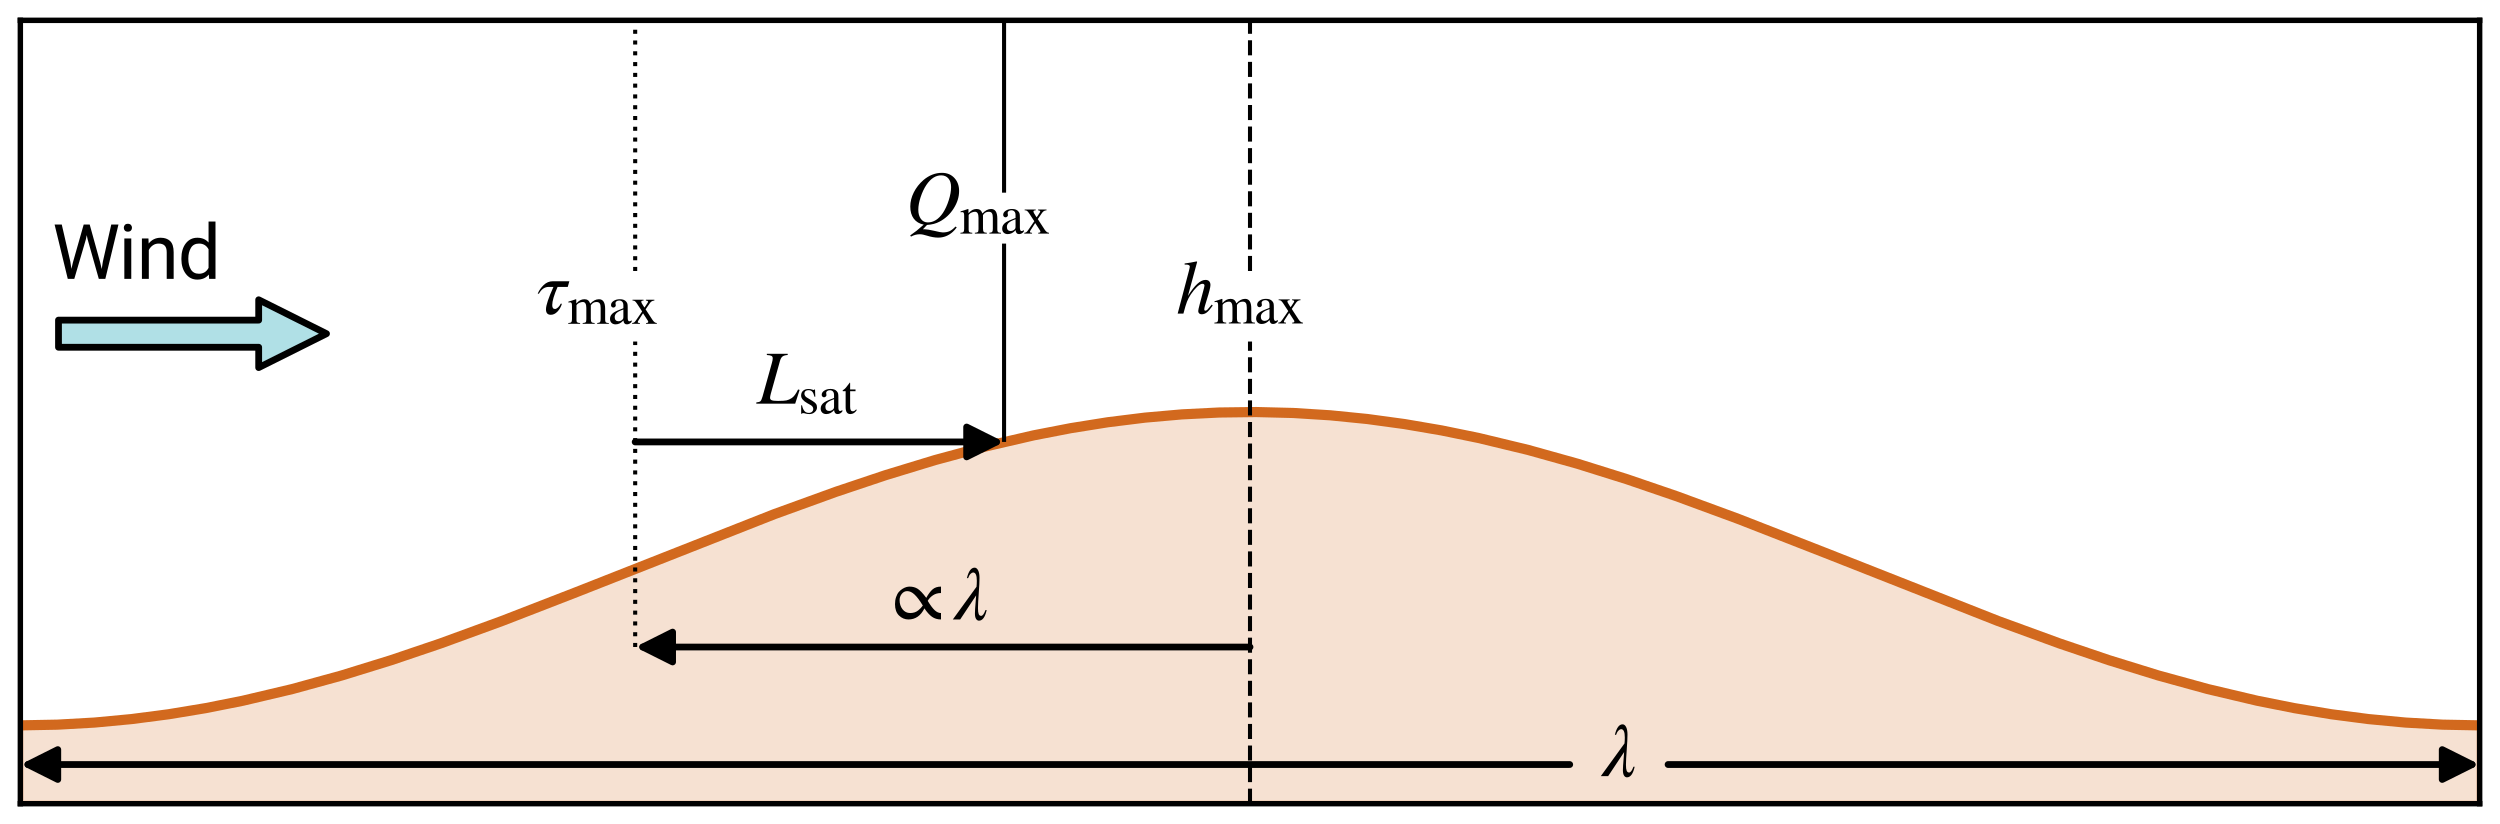 <?xml version='1.0' encoding='ASCII' standalone='yes'?>
<svg xmlns:xlink="http://www.w3.org/1999/xlink" xmlns="http://www.w3.org/2000/svg" width="737.217pt" height="243.0pt" viewBox="0 0 368.608 121.5" version="1.1">
 <defs>
  <style type="text/css">*{stroke-linejoin: round; stroke-linecap: butt}</style>
 </defs>
 <g id="figure_1">
  <g id="patch_1">
   <path d="M 0 121.5  L 368.608 121.5  L 368.608 0  L 0 0  z " style="fill: #ffffff"/>
  </g>
  <g id="axes_1">
   <g id="patch_2">
    <path d="M 3 118.5  L 365.608 118.5  L 365.608 3  L 3 3  z " style="fill: #ffffff"/>
   </g>
   <g id="PolyCollection_1">
    <defs>
     <path id="m2d4b894c8a" d="M 3 -14.55  L 3 -3  L 4.822 -3  L 6.645 -3  L 8.467 -3  L 10.289 -3  L 12.111 -3  L 13.933 -3  L 15.755 -3  L 17.577 -3  L 19.4 -3  L 21.222 -3  L 23.044 -3  L 24.866 -3  L 26.688 -3  L 28.51 -3  L 30.332 -3  L 32.155 -3  L 33.977 -3  L 35.799 -3  L 37.621 -3  L 39.443 -3  L 41.265 -3  L 43.088 -3  L 44.91 -3  L 46.732 -3  L 48.554 -3  L 50.376 -3  L 52.198 -3  L 54.02 -3  L 55.843 -3  L 57.665 -3  L 59.487 -3  L 61.309 -3  L 63.131 -3  L 64.953 -3  L 66.775 -3  L 68.598 -3  L 70.42 -3  L 72.242 -3  L 74.064 -3  L 75.886 -3  L 77.708 -3  L 79.531 -3  L 81.353 -3  L 83.175 -3  L 84.997 -3  L 86.819 -3  L 88.641 -3  L 90.463 -3  L 92.286 -3  L 94.108 -3  L 95.93 -3  L 97.752 -3  L 99.574 -3  L 101.396 -3  L 103.219 -3  L 105.041 -3  L 106.863 -3  L 108.685 -3  L 110.507 -3  L 112.329 -3  L 114.151 -3  L 115.974 -3  L 117.796 -3  L 119.618 -3  L 121.44 -3  L 123.262 -3  L 125.084 -3  L 126.906 -3  L 128.729 -3  L 130.551 -3  L 132.373 -3  L 134.195 -3  L 136.017 -3  L 137.839 -3  L 139.662 -3  L 141.484 -3  L 143.306 -3  L 145.128 -3  L 146.95 -3  L 148.772 -3  L 150.594 -3  L 152.417 -3  L 154.239 -3  L 156.061 -3  L 157.883 -3  L 159.705 -3  L 161.527 -3  L 163.349 -3  L 165.172 -3  L 166.994 -3  L 168.816 -3  L 170.638 -3  L 172.46 -3  L 174.282 -3  L 176.105 -3  L 177.927 -3  L 179.749 -3  L 181.571 -3  L 183.393 -3  L 185.215 -3  L 187.037 -3  L 188.86 -3  L 190.682 -3  L 192.504 -3  L 194.326 -3  L 196.148 -3  L 197.97 -3  L 199.792 -3  L 201.615 -3  L 203.437 -3  L 205.259 -3  L 207.081 -3  L 208.903 -3  L 210.725 -3  L 212.548 -3  L 214.37 -3  L 216.192 -3  L 218.014 -3  L 219.836 -3  L 221.658 -3  L 223.48 -3  L 225.303 -3  L 227.125 -3  L 228.947 -3  L 230.769 -3  L 232.591 -3  L 234.413 -3  L 236.235 -3  L 238.058 -3  L 239.88 -3  L 241.702 -3  L 243.524 -3  L 245.346 -3  L 247.168 -3  L 248.991 -3  L 250.813 -3  L 252.635 -3  L 254.457 -3  L 256.279 -3  L 258.101 -3  L 259.923 -3  L 261.746 -3  L 263.568 -3  L 265.39 -3  L 267.212 -3  L 269.034 -3  L 270.856 -3  L 272.678 -3  L 274.501 -3  L 276.323 -3  L 278.145 -3  L 279.967 -3  L 281.789 -3  L 283.611 -3  L 285.434 -3  L 287.256 -3  L 289.078 -3  L 290.9 -3  L 292.722 -3  L 294.544 -3  L 296.366 -3  L 298.189 -3  L 300.011 -3  L 301.833 -3  L 303.655 -3  L 305.477 -3  L 307.299 -3  L 309.121 -3  L 310.944 -3  L 312.766 -3  L 314.588 -3  L 316.41 -3  L 318.232 -3  L 320.054 -3  L 321.877 -3  L 323.699 -3  L 325.521 -3  L 327.343 -3  L 329.165 -3  L 330.987 -3  L 332.809 -3  L 334.632 -3  L 336.454 -3  L 338.276 -3  L 340.098 -3  L 341.92 -3  L 343.742 -3  L 345.564 -3  L 347.387 -3  L 349.209 -3  L 351.031 -3  L 352.853 -3  L 354.675 -3  L 356.497 -3  L 358.32 -3  L 360.142 -3  L 361.964 -3  L 363.786 -3  L 365.608 -3  L 365.608 -14.55  L 365.608 -14.55  L 363.786 -14.562  L 361.964 -14.596  L 360.142 -14.654  L 358.32 -14.734  L 356.497 -14.837  L 354.675 -14.963  L 352.853 -15.112  L 351.031 -15.283  L 349.209 -15.477  L 347.387 -15.692  L 345.564 -15.929  L 343.742 -16.188  L 341.92 -16.469  L 340.098 -16.77  L 338.276 -17.093  L 336.454 -17.436  L 334.632 -17.799  L 332.809 -18.181  L 330.987 -18.584  L 329.165 -19.005  L 327.343 -19.445  L 325.521 -19.903  L 323.699 -20.378  L 321.877 -20.871  L 320.054 -21.381  L 318.232 -21.906  L 316.41 -22.448  L 314.588 -23.004  L 312.766 -23.576  L 310.944 -24.161  L 309.121 -24.76  L 307.299 -25.371  L 305.477 -25.995  L 303.655 -26.63  L 301.833 -27.277  L 300.011 -27.934  L 298.189 -28.6  L 296.366 -29.275  L 294.544 -29.959  L 292.722 -30.651  L 290.9 -31.349  L 289.078 -32.054  L 287.256 -32.764  L 285.434 -33.479  L 283.611 -34.199  L 281.789 -34.921  L 279.967 -35.647  L 278.145 -36.374  L 276.323 -37.103  L 274.501 -37.832  L 272.678 -38.562  L 270.856 -39.29  L 269.034 -40.016  L 267.212 -40.741  L 265.39 -41.462  L 263.568 -42.179  L 261.746 -42.892  L 259.923 -43.599  L 258.101 -44.301  L 256.279 -44.996  L 254.457 -45.684  L 252.635 -46.364  L 250.813 -47.035  L 248.991 -47.696  L 247.168 -48.348  L 245.346 -48.989  L 243.524 -49.619  L 241.702 -50.236  L 239.88 -50.842  L 238.058 -51.434  L 236.235 -52.012  L 234.413 -52.576  L 232.591 -53.125  L 230.769 -53.659  L 228.947 -54.176  L 227.125 -54.678  L 225.303 -55.162  L 223.48 -55.629  L 221.658 -56.078  L 219.836 -56.508  L 218.014 -56.92  L 216.192 -57.313  L 214.37 -57.686  L 212.548 -58.038  L 210.725 -58.371  L 208.903 -58.683  L 207.081 -58.974  L 205.259 -59.244  L 203.437 -59.492  L 201.615 -59.719  L 199.792 -59.923  L 197.97 -60.105  L 196.148 -60.265  L 194.326 -60.403  L 192.504 -60.517  L 190.682 -60.609  L 188.86 -60.678  L 187.037 -60.724  L 185.215 -60.747  L 183.393 -60.747  L 181.571 -60.724  L 179.749 -60.678  L 177.927 -60.609  L 176.105 -60.517  L 174.282 -60.403  L 172.46 -60.265  L 170.638 -60.105  L 168.816 -59.923  L 166.994 -59.719  L 165.172 -59.492  L 163.349 -59.244  L 161.527 -58.974  L 159.705 -58.683  L 157.883 -58.371  L 156.061 -58.038  L 154.239 -57.686  L 152.417 -57.313  L 150.594 -56.92  L 148.772 -56.508  L 146.95 -56.078  L 145.128 -55.629  L 143.306 -55.162  L 141.484 -54.678  L 139.662 -54.176  L 137.839 -53.659  L 136.017 -53.125  L 134.195 -52.576  L 132.373 -52.012  L 130.551 -51.434  L 128.729 -50.842  L 126.906 -50.236  L 125.084 -49.619  L 123.262 -48.989  L 121.44 -48.348  L 119.618 -47.696  L 117.796 -47.035  L 115.974 -46.364  L 114.151 -45.684  L 112.329 -44.996  L 110.507 -44.301  L 108.685 -43.599  L 106.863 -42.892  L 105.041 -42.179  L 103.219 -41.462  L 101.396 -40.741  L 99.574 -40.016  L 97.752 -39.29  L 95.93 -38.562  L 94.108 -37.832  L 92.286 -37.103  L 90.463 -36.374  L 88.641 -35.647  L 86.819 -34.921  L 84.997 -34.199  L 83.175 -33.479  L 81.353 -32.764  L 79.531 -32.054  L 77.708 -31.349  L 75.886 -30.651  L 74.064 -29.959  L 72.242 -29.275  L 70.42 -28.6  L 68.598 -27.934  L 66.775 -27.277  L 64.953 -26.63  L 63.131 -25.995  L 61.309 -25.371  L 59.487 -24.76  L 57.665 -24.161  L 55.843 -23.576  L 54.02 -23.004  L 52.198 -22.448  L 50.376 -21.906  L 48.554 -21.381  L 46.732 -20.871  L 44.91 -20.378  L 43.088 -19.903  L 41.265 -19.445  L 39.443 -19.005  L 37.621 -18.584  L 35.799 -18.181  L 33.977 -17.799  L 32.155 -17.436  L 30.332 -17.093  L 28.51 -16.77  L 26.688 -16.469  L 24.866 -16.188  L 23.044 -15.929  L 21.222 -15.692  L 19.4 -15.477  L 17.577 -15.283  L 15.755 -15.112  L 13.933 -14.963  L 12.111 -14.837  L 10.289 -14.734  L 8.467 -14.654  L 6.645 -14.596  L 4.822 -14.562  L 3 -14.55  z " style="stroke: #d2691e; stroke-opacity: 0.2"/>
    </defs>
    <g clip-path="url(#p8e06d44af8)">
     <use xlink:href="#m2d4b894c8a" x="0" y="121.5" style="fill: #d2691e; fill-opacity: 0.2; stroke: #d2691e; stroke-opacity: 0.2"/>
    </g>
   </g>
   <g id="patch_3">
    <path d="M 8.626 47.2  Q 23.384 47.2 38.141 47.2  L 38.141 44.2  Q 43.141 46.7 48.14 49.2  Q 43.141 51.7 38.141 54.2  L 38.141 51.2  Q 23.384 51.2 8.626 51.2  L 8.626 47.2  z " clip-path="url(#p8e06d44af8)" style="fill: #b0e0e6; stroke: #000000; stroke-linecap: round"/>
   </g>
   <g id="matplotlib.axis_1"/>
   <g id="matplotlib.axis_2"/>
   <g id="line2d_1">
    <path d="M 3 106.95  L 8.467 106.846  L 13.933 106.537  L 19.4 106.023  L 24.866 105.312  L 30.332 104.407  L 35.799 103.319  L 43.088 101.597  L 50.376 99.594  L 57.665 97.339  L 64.953 94.87  L 74.064 91.541  L 84.997 87.301  L 114.151 75.816  L 123.262 72.511  L 130.551 70.066  L 137.839 67.841  L 145.128 65.871  L 152.417 64.187  L 157.883 63.129  L 163.349 62.256  L 168.816 61.577  L 174.282 61.097  L 179.749 60.822  L 185.215 60.753  L 190.682 60.891  L 196.148 61.235  L 201.615 61.781  L 207.081 62.526  L 212.548 63.462  L 218.014 64.58  L 225.303 66.338  L 232.591 68.375  L 239.88 70.658  L 247.168 73.152  L 256.279 76.504  L 269.034 81.484  L 294.544 91.541  L 303.655 94.87  L 310.944 97.339  L 318.232 99.594  L 325.521 101.597  L 332.809 103.319  L 338.276 104.407  L 343.742 105.312  L 349.209 106.023  L 354.675 106.537  L 360.142 106.846  L 365.608 106.95  L 365.608 106.95  " clip-path="url(#p8e06d44af8)" style="fill: none; stroke: #d2691e; stroke-width: 1.5; stroke-linecap: square"/>
   </g>
   <g id="LineCollection_1">
    <path d="M 184.304 118.5  L 184.304 50.355  " clip-path="url(#p8e06d44af8)" style="fill: none; stroke-dasharray: 2.22,0.96; stroke-dashoffset: 0; stroke: #000000; stroke-width: 0.6"/>
   </g>
   <g id="LineCollection_2">
    <path d="M 184.304 39.96  L 184.304 3  " clip-path="url(#p8e06d44af8)" style="fill: none; stroke-dasharray: 2.22,0.96; stroke-dashoffset: 0; stroke: #000000; stroke-width: 0.6"/>
   </g>
   <g id="LineCollection_3">
    <path d="M 93.652 95.4  L 93.652 50.355  " clip-path="url(#p8e06d44af8)" style="fill: none; stroke-dasharray: 0.6,0.99; stroke-dashoffset: 0; stroke: #000000; stroke-width: 0.6"/>
   </g>
   <g id="LineCollection_4">
    <path d="M 93.652 39.96  L 93.652 3  " clip-path="url(#p8e06d44af8)" style="fill: none; stroke-dasharray: 0.6,0.99; stroke-dashoffset: 0; stroke: #000000; stroke-width: 0.6"/>
   </g>
   <g id="LineCollection_5">
    <path d="M 148.043 65.162  L 148.043 35.918  " clip-path="url(#p8e06d44af8)" style="fill: none; stroke: #000000; stroke-width: 0.6"/>
   </g>
   <g id="LineCollection_6">
    <path d="M 148.043 28.41  L 148.043 3  " clip-path="url(#p8e06d44af8)" style="fill: none; stroke: #000000; stroke-width: 0.6"/>
   </g>
   <g id="patch_4">
    <path d="M 3 118.5  L 3 3  " style="fill: none; stroke: #000000; stroke-width: 0.8; stroke-linejoin: miter; stroke-linecap: square"/>
   </g>
   <g id="patch_5">
    <path d="M 365.608 118.5  L 365.608 3  " style="fill: none; stroke: #000000; stroke-width: 0.8; stroke-linejoin: miter; stroke-linecap: square"/>
   </g>
   <g id="patch_6">
    <path d="M 3 118.5  L 365.608 118.5  " style="fill: none; stroke: #000000; stroke-width: 0.8; stroke-linejoin: miter; stroke-linecap: square"/>
   </g>
   <g id="patch_7">
    <path d="M 3 3  L 365.608 3  " style="fill: none; stroke: #000000; stroke-width: 0.8; stroke-linejoin: miter; stroke-linecap: square"/>
   </g>
   <g id="text_1">
    <!-- $h_{\text{max}}$ -->
    <g transform="translate(173.426 46.313) scale(0.11 -0.11)">
     <defs>
      <path id="STIXGeneral-Italic-68" d="M 2976 755  L 3059 672  Q 2765 256 2566 99  Q 2368 -58 2125 -58  Q 1997 -58 1920 16  Q 1843 90 1843 211  Q 1843 320 1971 800  L 2323 2125  Q 2368 2304 2368 2336  Q 2368 2496 2189 2496  Q 2016 2496 1744 2240  Q 1472 1984 1216 1600  Q 1018 1293 902 1001  Q 787 710 602 0  L 122 0  L 1056 3546  Q 1139 3866 1139 3942  Q 1139 4019 1056 4060  Q 973 4102 877 4102  L 704 4102  L 704 4198  Q 1190 4256 1709 4371  L 1754 4333  L 979 1472  Q 1811 2822 2451 2822  Q 2662 2822 2764 2704  Q 2867 2586 2867 2394  Q 2867 2118 2560 1158  Q 2349 512 2349 358  Q 2349 243 2451 243  Q 2528 243 2621 336  Q 2714 429 2976 755  z " transform="scale(0.016)"/>
      <path id="STIXGeneral-Regular-6d" d="M 4960 0  L 3565 0  L 3565 96  Q 3834 122 3907 208  Q 3981 294 3981 576  L 3981 1894  Q 3981 2278 3869 2444  Q 3757 2611 3488 2611  Q 3264 2611 3107 2521  Q 2950 2432 2803 2221  L 2803 608  Q 2803 301 2896 201  Q 2989 102 3264 96  L 3264 0  L 1830 0  L 1830 96  Q 2112 115 2189 188  Q 2266 262 2266 550  L 2266 1901  Q 2266 2611 1850 2611  Q 1670 2611 1468 2531  Q 1267 2451 1171 2336  Q 1088 2240 1088 2227  L 1088 448  Q 1088 243 1177 176  Q 1267 109 1523 96  L 1523 0  L 102 0  L 102 96  Q 371 102 460 195  Q 550 288 550 563  L 550 2150  Q 550 2387 499 2480  Q 448 2573 326 2573  Q 230 2573 122 2547  L 122 2656  Q 557 2778 1011 2944  L 1062 2925  L 1062 2451  L 1075 2451  Q 1363 2752 1584 2848  Q 1805 2944 2054 2944  Q 2560 2944 2733 2406  Q 3232 2944 3776 2944  Q 4518 2944 4518 1792  L 4518 493  Q 4518 282 4582 202  Q 4646 122 4794 109  L 4960 96  L 4960 0  z " transform="scale(0.016)"/>
      <path id="STIXGeneral-Regular-61" d="M 2829 422  L 2829 243  Q 2586 -64 2253 -64  Q 1888 -64 1843 403  L 1837 403  Q 1427 -64 909 -64  Q 608 -64 422 112  Q 237 288 237 602  Q 237 1050 685 1350  Q 992 1555 1837 1869  L 1837 2214  Q 1837 2502 1699 2646  Q 1562 2790 1338 2790  Q 1146 2790 1018 2697  Q 890 2605 890 2477  Q 890 2419 909 2348  Q 928 2278 928 2208  Q 928 2112 841 2029  Q 755 1946 634 1946  Q 525 1946 441 2029  Q 358 2112 358 2240  Q 358 2547 685 2752  Q 986 2944 1421 2944  Q 1939 2944 2176 2656  Q 2291 2522 2323 2384  Q 2355 2246 2355 1946  L 2355 723  Q 2355 301 2554 301  Q 2682 301 2829 422  z M 1837 813  L 1837 1715  Q 1248 1510 1018 1293  Q 800 1094 800 800  Q 800 557 921 432  Q 1043 307 1242 307  Q 1453 307 1613 410  Q 1747 506 1792 589  Q 1837 672 1837 813  z " transform="scale(0.016)"/>
      <path id="STIXGeneral-Regular-78" d="M 3066 0  L 1779 0  L 1779 96  Q 1939 109 1987 137  Q 2035 166 2035 250  Q 2035 307 1997 365  L 1414 1261  L 909 474  Q 781 275 781 211  Q 781 96 1037 96  L 1037 0  L 109 0  L 109 96  Q 269 109 355 169  Q 442 230 576 422  L 1306 1478  L 704 2400  Q 557 2624 454 2704  Q 352 2784 211 2784  L 154 2784  L 154 2880  L 1478 2880  L 1478 2784  Q 1203 2778 1203 2643  Q 1203 2509 1498 2074  Q 1581 1958 1587 1946  Q 1619 1990 1779 2227  Q 1811 2285 1856 2349  Q 1901 2413 1923 2451  Q 1946 2490 1971 2528  Q 1997 2566 2006 2595  Q 2016 2624 2016 2643  Q 2016 2765 1760 2784  L 1760 2880  L 2771 2880  L 2771 2784  Q 2445 2771 2253 2502  L 1722 1734  L 2541 480  Q 2790 96 3066 96  L 3066 0  z " transform="scale(0.016)"/>
     </defs>
     <use xlink:href="#STIXGeneral-Italic-68" transform="translate(0 0.703)"/>
     <use xlink:href="#STIXGeneral-Regular-6d" transform="translate(50 -12.525) scale(0.7)"/>
     <use xlink:href="#STIXGeneral-Regular-61" transform="translate(104.46 -12.525) scale(0.7)"/>
     <use xlink:href="#STIXGeneral-Regular-78" transform="translate(135.54 -12.525) scale(0.7)"/>
    </g>
   </g>
   <g id="patch_8">
    <path d="M 231.443 112.725  Q 117.222 112.725 4.118 112.725  " style="fill: none; stroke: #000000; stroke-linecap: round"/>
    <path d="M 8.518 114.925  L 4.118 112.725  L 8.518 110.525  z " style="stroke: #000000; stroke-linecap: round"/>
   </g>
   <g id="patch_9">
    <path d="M 364.49 112.725  Q 305.778 112.725 245.948 112.725  " style="fill: none; stroke: #000000; stroke-linecap: round"/>
    <path d="M 360.09 110.525  L 364.49 112.725  L 360.09 114.925  z " style="stroke: #000000; stroke-linecap: round"/>
   </g>
   <g id="text_2">
    <!-- $\lambda$ -->
    <g transform="translate(236.165 114.457) scale(0.11 -0.11)">
     <defs>
      <path id="STIXGeneral-Italic-3bb" d="M 2656 787  L 2758 787  Q 2560 -102 2112 -102  Q 1965 -102 1869 48  Q 1773 198 1773 499  Q 1773 672 1789 889  Q 1805 1107 1833 1446  Q 1862 1786 1875 2016  L 538 0  L -77 0  L 1907 2739  Q 1933 2970 1933 3245  Q 1933 3936 1619 3936  Q 1530 3936 1408 3821  Q 1286 3706 1203 3462  L 1101 3462  Q 1312 4339 1747 4339  Q 1926 4339 2041 4115  Q 2157 3891 2157 3475  Q 2157 3040 2093 2192  Q 2029 1344 2029 941  Q 2029 602 2089 451  Q 2150 301 2291 301  Q 2483 301 2656 787  z " transform="scale(0.016)"/>
     </defs>
     <use xlink:href="#STIXGeneral-Italic-3bb" transform="translate(0 0.203)"/>
    </g>
   </g>
   <g id="text_3">
    <!-- $\tau_{\text{max}}$ -->
    <g transform="translate(79.148 46.313) scale(0.11 -0.11)">
     <defs>
      <path id="STIXGeneral-Italic-3c4" d="M 2726 2739  L 2592 2266  L 1741 2266  Q 1293 1248 1293 742  Q 1293 416 1523 416  Q 1638 416 1779 547  Q 1920 678 2003 858  L 2106 858  Q 1990 467 1731 198  Q 1472 -70 1178 -70  Q 768 -70 768 384  Q 768 890 1395 2266  L 1005 2266  Q 493 2266 179 1702  L 77 1702  Q 237 2093 569 2416  Q 902 2739 1331 2739  L 2726 2739  z " transform="scale(0.016)"/>
     </defs>
     <use xlink:href="#STIXGeneral-Italic-3c4" transform="translate(0 0.203)"/>
     <use xlink:href="#STIXGeneral-Regular-6d" transform="translate(41 -13.025) scale(0.7)"/>
     <use xlink:href="#STIXGeneral-Regular-61" transform="translate(95.46 -13.025) scale(0.7)"/>
     <use xlink:href="#STIXGeneral-Regular-78" transform="translate(126.54 -13.025) scale(0.7)"/>
    </g>
   </g>
   <g id="patch_10">
    <path d="M 94.77 95.4  Q 138.978 95.4 184.304 95.4  " style="fill: none; stroke: #000000; stroke-linecap: round"/>
    <path d="M 99.17 97.6  L 94.77 95.4  L 99.17 93.2  z " style="stroke: #000000; stroke-linecap: round"/>
   </g>
   <g id="text_4">
    <!-- $\propto \lambda$ -->
    <g transform="translate(129.913 91.357) scale(0.11 -0.11)">
     <defs>
      <path id="STIXGeneral-Regular-221d" d="M 4115 538  L 4115 0  Q 3674 0 3360 224  Q 3046 448 2726 928  Q 2266 0 1389 0  Q 934 0 598 329  Q 262 659 262 1280  Q 262 1613 355 1881  Q 448 2150 585 2307  Q 723 2464 896 2569  Q 1069 2675 1213 2713  Q 1357 2752 1485 2752  Q 1869 2752 2160 2569  Q 2451 2387 2880 1811  Q 3142 2285 3408 2518  Q 3674 2752 4115 2752  L 4115 2214  Q 3725 2214 3443 2025  Q 3162 1837 3008 1568  L 3008 1549  Q 3328 1018 3581 778  Q 3834 538 4115 538  z M 2586 1158  L 2586 1178  Q 2221 1779 1910 2076  Q 1600 2374 1286 2374  Q 1018 2374 832 2147  Q 646 1920 646 1613  Q 646 1178 889 858  Q 1133 538 1536 538  Q 1734 538 1907 595  Q 2080 653 2214 765  Q 2349 877 2422 957  Q 2496 1037 2586 1158  z " transform="scale(0.016)"/>
     </defs>
     <use xlink:href="#STIXGeneral-Regular-221d" transform="translate(14.44 0.203)"/>
     <use xlink:href="#STIXGeneral-Italic-3bb" transform="translate(97.38 0.203)"/>
    </g>
   </g>
   <g id="text_5">
    <!-- $Q_{\text{max}}$ -->
    <g transform="translate(133.539 33.03) scale(0.11 -0.11)">
     <defs>
      <path id="STIXGeneral-Italic-51" d="M 442 -1082  L 378 -979  Q 749 -717 912 -589  Q 1075 -461 1510 -77  Q 966 32 675 425  Q 384 819 384 1440  Q 384 2035 678 2624  Q 973 3213 1491 3661  Q 2202 4262 3034 4262  Q 3680 4262 4077 3833  Q 4474 3405 4474 2746  Q 4474 1997 4019 1277  Q 3565 557 2835 173  Q 2400 -64 1786 -102  L 1440 -467  L 1600 -467  Q 1824 -467 2387 -595  Q 2938 -730 3098 -730  Q 3443 -730 3673 -624  Q 3904 -518 4173 -237  L 4275 -307  Q 4122 -525 3942 -685  Q 3411 -1165 2720 -1165  Q 2298 -1165 1773 -998  Q 1421 -883 1178 -883  Q 800 -883 442 -1082  z M 3802 3072  Q 3802 3526 3581 3788  Q 3360 4051 2976 4051  Q 2272 4051 1734 3251  Q 1446 2822 1251 2230  Q 1056 1638 1056 1171  Q 1056 691 1273 400  Q 1491 109 1850 109  Q 2579 109 3117 902  Q 3411 1350 3606 1964  Q 3802 2579 3802 3072  z " transform="scale(0.016)"/>
     </defs>
     <use xlink:href="#STIXGeneral-Italic-51" transform="translate(0 0.406)"/>
     <use xlink:href="#STIXGeneral-Regular-6d" transform="translate(72.2 -12.822) scale(0.7)"/>
     <use xlink:href="#STIXGeneral-Regular-61" transform="translate(126.66 -12.822) scale(0.7)"/>
     <use xlink:href="#STIXGeneral-Regular-78" transform="translate(157.74 -12.822) scale(0.7)"/>
    </g>
   </g>
   <g id="patch_11">
    <path d="M 146.925 65.162  Q 120.848 65.162 93.652 65.162  " style="fill: none; stroke: #000000; stroke-linecap: round"/>
    <path d="M 142.525 62.962  L 146.925 65.162  L 142.525 67.362  z " style="stroke: #000000; stroke-linecap: round"/>
   </g>
   <g id="text_6">
    <!-- $L_{\text{sat}}$ -->
    <g transform="translate(111.601 59.595) scale(0.11 -0.11)">
     <defs>
      <path id="STIXGeneral-Italic-4c" d="M 3578 1152  L 3206 0  L -51 0  L -51 102  Q 218 128 301 211  Q 384 294 474 602  L 1254 3405  Q 1325 3642 1325 3802  Q 1325 3942 1225 4000  Q 1126 4058 832 4077  L 832 4179  L 2579 4179  L 2579 4077  Q 2285 4058 2147 3955  Q 2010 3853 1933 3584  L 1165 838  Q 1101 595 1101 493  Q 1101 346 1241 288  Q 1382 230 1773 230  Q 2266 230 2480 275  Q 2694 320 2925 474  Q 3187 646 3450 1190  L 3578 1152  z " transform="scale(0.016)"/>
      <path id="STIXGeneral-Regular-73" d="M 998 1926  L 1664 1523  Q 1984 1331 2105 1164  Q 2227 998 2227 736  Q 2227 416 1961 176  Q 1696 -64 1331 -64  Q 1030 -64 864 -6  Q 691 51 570 51  Q 461 51 416 -26  L 333 -26  L 333 979  L 435 979  Q 538 512 730 294  Q 922 77 1248 77  Q 1485 77 1632 211  Q 1779 346 1779 550  Q 1779 845 1440 1030  L 1094 1222  Q 326 1651 326 2150  Q 326 2522 566 2730  Q 806 2938 1210 2938  Q 1491 2938 1638 2867  Q 1754 2816 1818 2816  Q 1862 2816 1920 2880  L 1990 2880  L 2022 2010  L 1926 2010  Q 1818 2445 1654 2621  Q 1491 2797 1203 2797  Q 986 2797 854 2688  Q 723 2579 723 2362  Q 723 2253 796 2128  Q 870 2003 998 1926  z " transform="scale(0.016)"/>
      <path id="STIXGeneral-Regular-74" d="M 1702 493  L 1786 422  Q 1478 -64 1011 -64  Q 448 -64 448 749  L 448 2675  L 109 2675  Q 83 2694 83 2720  Q 83 2771 192 2842  Q 435 2982 813 3526  Q 826 3546 874 3606  Q 922 3667 941 3706  Q 986 3706 986 3622  L 986 2880  L 1632 2880  L 1632 2675  L 986 2675  L 986 845  Q 986 538 1062 403  Q 1139 269 1318 269  Q 1510 269 1702 493  z " transform="scale(0.016)"/>
     </defs>
     <use xlink:href="#STIXGeneral-Italic-4c" transform="translate(0 0.703)"/>
     <use xlink:href="#STIXGeneral-Regular-73" transform="translate(55.6 -12.525) scale(0.7)"/>
     <use xlink:href="#STIXGeneral-Regular-61" transform="translate(82.83 -12.525) scale(0.7)"/>
     <use xlink:href="#STIXGeneral-Regular-74" transform="translate(113.91 -12.525) scale(0.7)"/>
    </g>
   </g>
   <g id="text_7">
    <!-- Wind -->
    <g transform="translate(7.714 41.115) scale(0.11 -0.11)">
     <defs>
      <path id="Roboto-Regular-57" d="M 5541 4550  L 4441 0  L 3894 0  L 2956 3316  L 2884 3663  L 2813 3316  L 1841 0  L 1294 0  L 191 4550  L 791 4550  L 1509 1438  L 1600 834  L 1725 1375  L 2628 4550  L 3131 4550  L 4009 1375  L 4138 822  L 4234 1441  L 4938 4550  L 5541 4550  z " transform="scale(0.016)"/>
      <path id="Roboto-Regular-69" d="M 444 4278  Q 444 4419 530 4516  Q 616 4613 784 4613  Q 950 4613 1039 4516  Q 1128 4419 1128 4278  Q 1128 4144 1039 4048  Q 950 3953 784 3953  Q 616 3953 530 4048  Q 444 4144 444 4278  z M 1069 3381  L 1069 0  L 488 0  L 488 3381  L 1069 3381  z " transform="scale(0.016)"/>
      <path id="Roboto-Regular-6e" d="M 1844 2956  Q 1566 2956 1353 2806  Q 1141 2656 1019 2416  L 1019 0  L 441 0  L 441 3381  L 988 3381  L 1006 2959  Q 1391 3444 2016 3444  Q 2513 3444 2805 3166  Q 3097 2888 3100 2231  L 3100 0  L 2519 0  L 2519 2222  Q 2519 2619 2345 2787  Q 2172 2956 1844 2956  z " transform="scale(0.016)"/>
      <path id="Roboto-Regular-64" d="M 2622 0  L 2594 363  Q 2247 -63 1628 -63  Q 1034 -63 668 418  Q 303 900 297 1628  L 297 1719  Q 297 2494 664 2969  Q 1031 3444 1634 3444  Q 2231 3444 2572 3044  L 2572 4800  L 3153 4800  L 3153 0  L 2622 0  z M 878 1653  Q 878 1150 1090 789  Q 1303 428 1772 428  Q 2309 428 2572 919  L 2572 2475  Q 2313 2956 1778 2956  Q 1306 2956 1092 2589  Q 878 2222 878 1719  L 878 1653  z " transform="scale(0.016)"/>
     </defs>
     <use xlink:href="#Roboto-Regular-57"/>
     <use xlink:href="#Roboto-Regular-69" x="88.721"/>
     <use xlink:href="#Roboto-Regular-6e" x="113.037"/>
     <use xlink:href="#Roboto-Regular-64" x="168.262"/>
    </g>
   </g>
  </g>
 </g>
 <defs>
  <clipPath id="p8e06d44af8">
   <rect x="3" y="3" width="362.608" height="115.5"/>
  </clipPath>
 </defs>
</svg>
